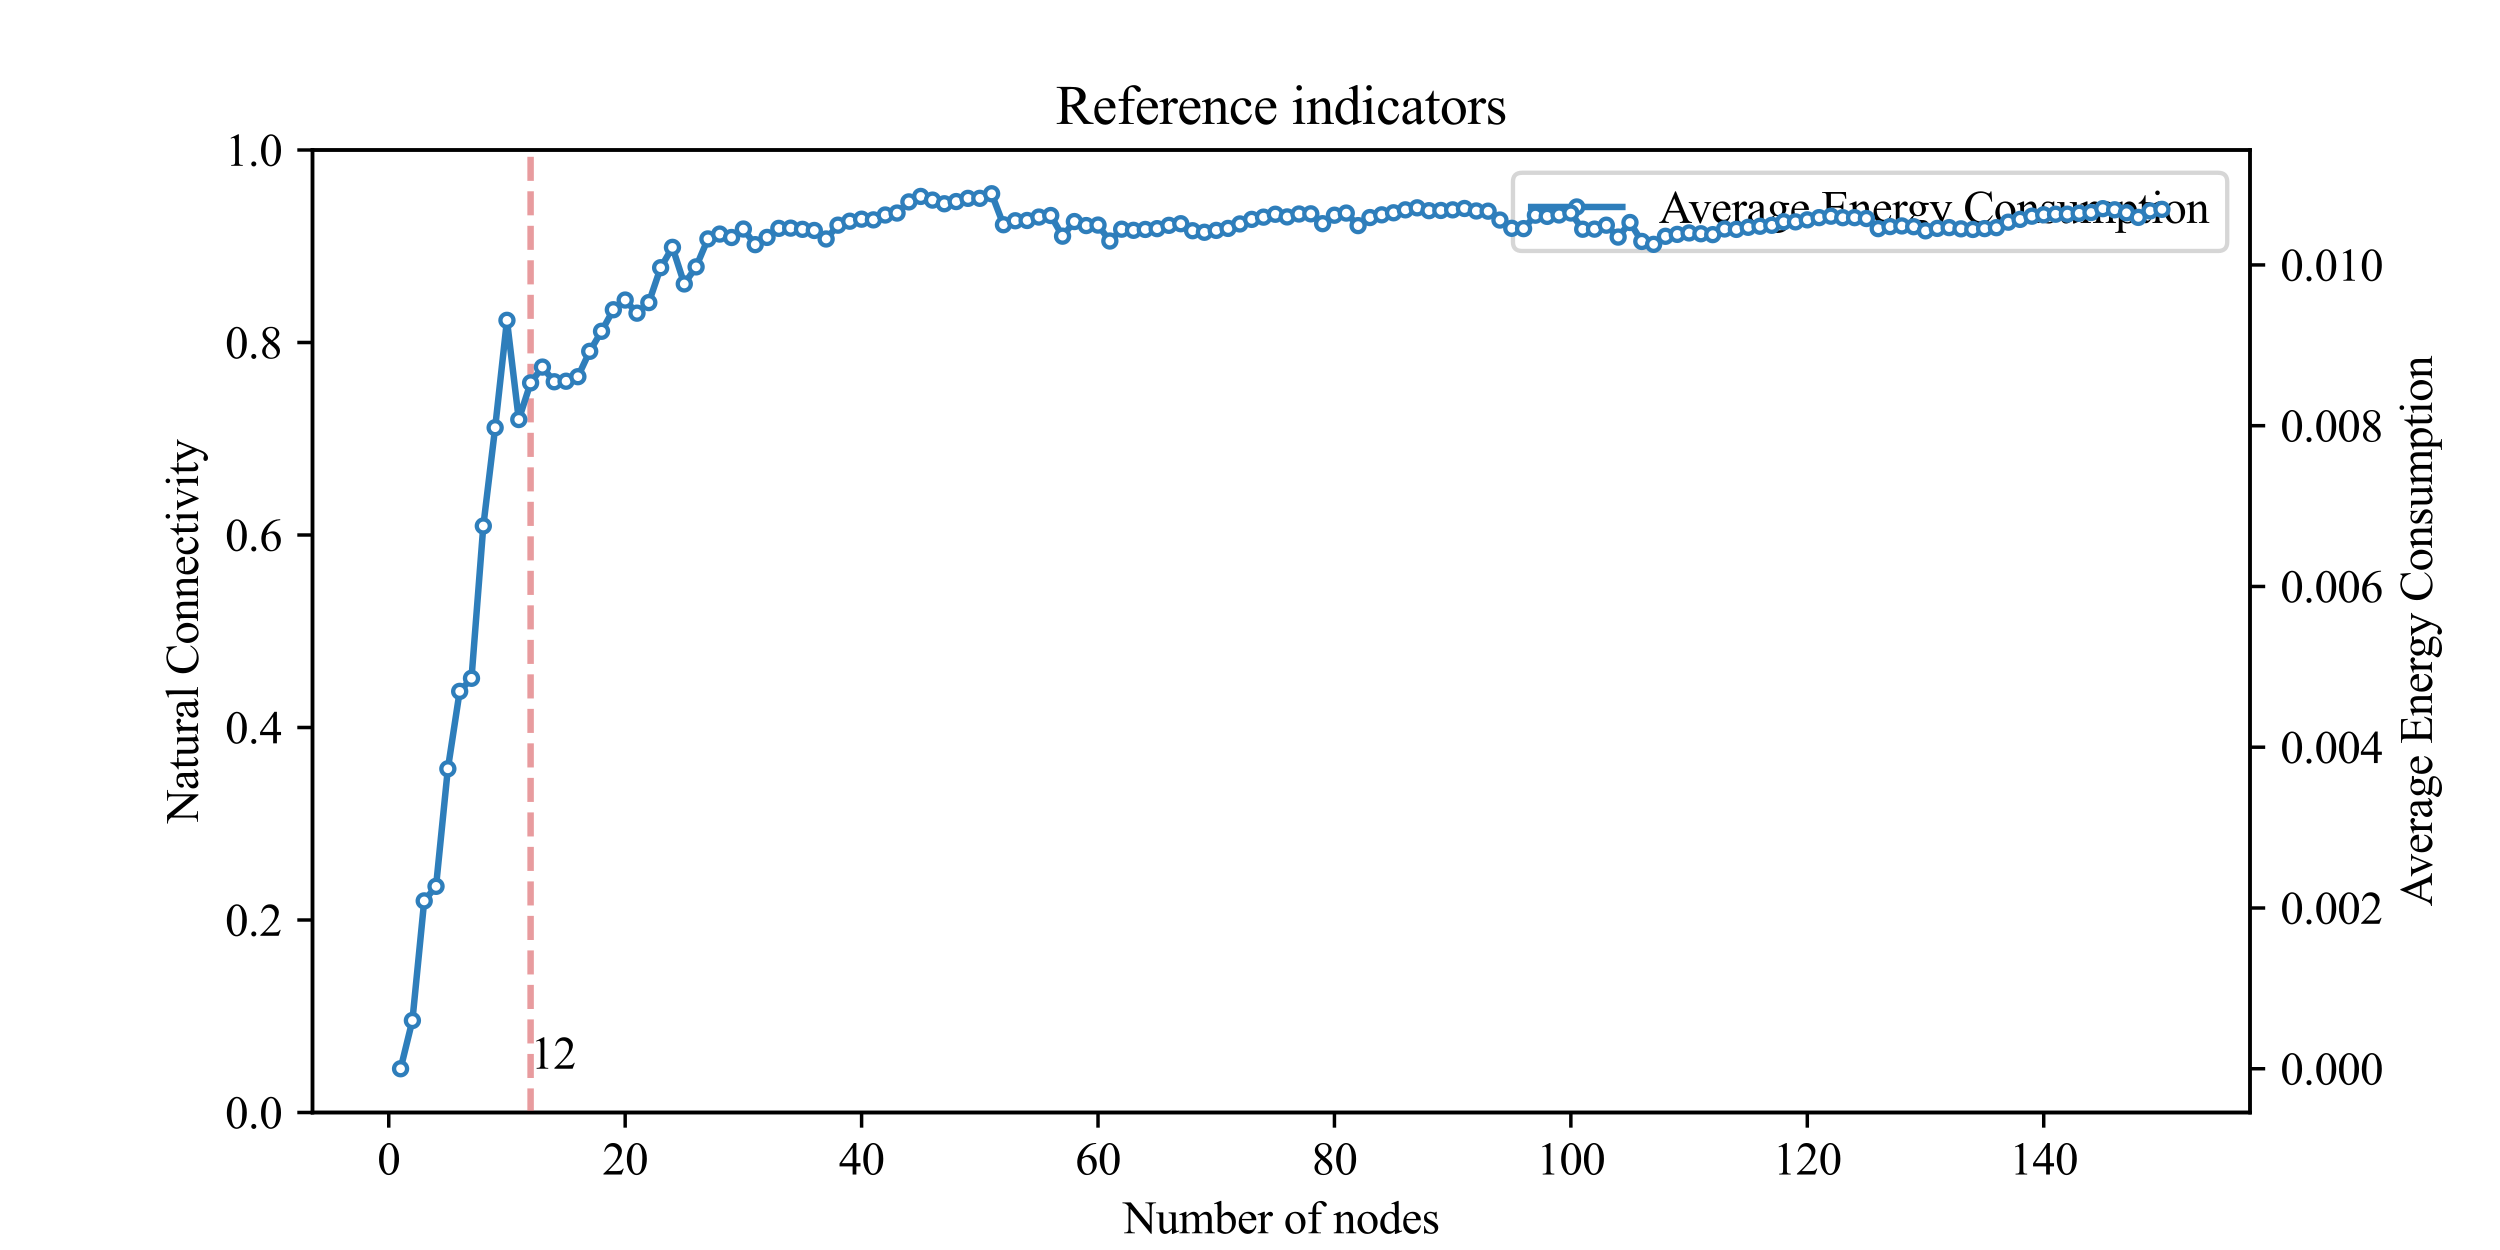 <?xml version="1.0" encoding="utf-8" standalone="no"?>
<!DOCTYPE svg PUBLIC "-//W3C//DTD SVG 1.1//EN"
  "http://www.w3.org/Graphics/SVG/1.1/DTD/svg11.dtd">
<svg xmlns:xlink="http://www.w3.org/1999/xlink" width="576pt" height="288pt" viewBox="0 0 576 288" xmlns="http://www.w3.org/2000/svg" version="1.1">
 <defs>
  <style type="text/css">*{stroke-linejoin: round; stroke-linecap: butt}</style>
 </defs>
 <g id="figure_1">
  <g id="patch_1">
   <path d="M 0 288 
L 576 288 
L 576 0 
L 0 0 
z
" style="fill: #ffffff"/>
  </g>
  <g id="axes_1">
   <g id="patch_2">
    <path d="M 72 256.32 
L 518.4 256.32 
L 518.4 34.56 
L 72 34.56 
z
" style="fill: #ffffff"/>
   </g>
   <g id="matplotlib.axis_1">
    <g id="xtick_1">
     <g id="line2d_1">
      <defs>
       <path id="mbdedb80df4" d="M 0 0 
L 0 3.5 
" style="stroke: #000000; stroke-width: 0.8"/>
      </defs>
      <g>
       <use xlink:href="#mbdedb80df4" x="89.567" y="256.32" style="stroke: #000000; stroke-width: 0.8"/>
      </g>
     </g>
     <g id="text_1">
      <!-- 0 -->
      <g transform="translate(86.942 270.611) scale(0.105 -0.105)">
       <defs>
        <path id="TimesNewRomanPSMT-30" d="M 231 2094 
Q 231 2819 450 3342 
Q 669 3866 1031 4122 
Q 1313 4325 1613 4325 
Q 2100 4325 2488 3828 
Q 2972 3213 2972 2159 
Q 2972 1422 2759 906 
Q 2547 391 2217 158 
Q 1888 -75 1581 -75 
Q 975 -75 572 641 
Q 231 1244 231 2094 
z
M 844 2016 
Q 844 1141 1059 588 
Q 1238 122 1591 122 
Q 1759 122 1940 273 
Q 2122 425 2216 781 
Q 2359 1319 2359 2297 
Q 2359 3022 2209 3506 
Q 2097 3866 1919 4016 
Q 1791 4119 1609 4119 
Q 1397 4119 1231 3928 
Q 1006 3669 925 3112 
Q 844 2556 844 2016 
z
" transform="scale(0.016)"/>
       </defs>
       <use xlink:href="#TimesNewRomanPSMT-30"/>
      </g>
     </g>
    </g>
    <g id="xtick_2">
     <g id="line2d_2">
      <g>
       <use xlink:href="#mbdedb80df4" x="144.04" y="256.32" style="stroke: #000000; stroke-width: 0.8"/>
      </g>
     </g>
     <g id="text_2">
      <!-- 20 -->
      <g transform="translate(138.79 270.611) scale(0.105 -0.105)">
       <defs>
        <path id="TimesNewRomanPSMT-32" d="M 2934 816 
L 2638 0 
L 138 0 
L 138 116 
Q 1241 1122 1691 1759 
Q 2141 2397 2141 2925 
Q 2141 3328 1894 3587 
Q 1647 3847 1303 3847 
Q 991 3847 742 3664 
Q 494 3481 375 3128 
L 259 3128 
Q 338 3706 661 4015 
Q 984 4325 1469 4325 
Q 1984 4325 2329 3994 
Q 2675 3663 2675 3213 
Q 2675 2891 2525 2569 
Q 2294 2063 1775 1497 
Q 997 647 803 472 
L 1909 472 
Q 2247 472 2383 497 
Q 2519 522 2628 598 
Q 2738 675 2819 816 
L 2934 816 
z
" transform="scale(0.016)"/>
       </defs>
       <use xlink:href="#TimesNewRomanPSMT-32"/>
       <use xlink:href="#TimesNewRomanPSMT-30" x="50"/>
      </g>
     </g>
    </g>
    <g id="xtick_3">
     <g id="line2d_3">
      <g>
       <use xlink:href="#mbdedb80df4" x="198.512" y="256.32" style="stroke: #000000; stroke-width: 0.8"/>
      </g>
     </g>
     <g id="text_3">
      <!-- 40 -->
      <g transform="translate(193.262 270.611) scale(0.105 -0.105)">
       <defs>
        <path id="TimesNewRomanPSMT-34" d="M 2978 1563 
L 2978 1119 
L 2409 1119 
L 2409 0 
L 1894 0 
L 1894 1119 
L 100 1119 
L 100 1519 
L 2066 4325 
L 2409 4325 
L 2409 1563 
L 2978 1563 
z
M 1894 1563 
L 1894 3666 
L 406 1563 
L 1894 1563 
z
" transform="scale(0.016)"/>
       </defs>
       <use xlink:href="#TimesNewRomanPSMT-34"/>
       <use xlink:href="#TimesNewRomanPSMT-30" x="50"/>
      </g>
     </g>
    </g>
    <g id="xtick_4">
     <g id="line2d_4">
      <g>
       <use xlink:href="#mbdedb80df4" x="252.984" y="256.32" style="stroke: #000000; stroke-width: 0.8"/>
      </g>
     </g>
     <g id="text_4">
      <!-- 60 -->
      <g transform="translate(247.734 270.611) scale(0.105 -0.105)">
       <defs>
        <path id="TimesNewRomanPSMT-36" d="M 2869 4325 
L 2869 4209 
Q 2456 4169 2195 4045 
Q 1934 3922 1679 3669 
Q 1425 3416 1258 3105 
Q 1091 2794 978 2366 
Q 1428 2675 1881 2675 
Q 2316 2675 2634 2325 
Q 2953 1975 2953 1425 
Q 2953 894 2631 456 
Q 2244 -75 1606 -75 
Q 1172 -75 869 213 
Q 275 772 275 1663 
Q 275 2231 503 2743 
Q 731 3256 1154 3653 
Q 1578 4050 1965 4187 
Q 2353 4325 2688 4325 
L 2869 4325 
z
M 925 2138 
Q 869 1716 869 1456 
Q 869 1156 980 804 
Q 1091 453 1309 247 
Q 1469 100 1697 100 
Q 1969 100 2183 356 
Q 2397 613 2397 1088 
Q 2397 1622 2184 2012 
Q 1972 2403 1581 2403 
Q 1463 2403 1327 2353 
Q 1191 2303 925 2138 
z
" transform="scale(0.016)"/>
       </defs>
       <use xlink:href="#TimesNewRomanPSMT-36"/>
       <use xlink:href="#TimesNewRomanPSMT-30" x="50"/>
      </g>
     </g>
    </g>
    <g id="xtick_5">
     <g id="line2d_5">
      <g>
       <use xlink:href="#mbdedb80df4" x="307.456" y="256.32" style="stroke: #000000; stroke-width: 0.8"/>
      </g>
     </g>
     <g id="text_5">
      <!-- 80 -->
      <g transform="translate(302.206 270.611) scale(0.105 -0.105)">
       <defs>
        <path id="TimesNewRomanPSMT-38" d="M 1228 2134 
Q 725 2547 579 2797 
Q 434 3047 434 3316 
Q 434 3728 753 4026 
Q 1072 4325 1600 4325 
Q 2113 4325 2425 4047 
Q 2738 3769 2738 3413 
Q 2738 3175 2569 2928 
Q 2400 2681 1866 2347 
Q 2416 1922 2594 1678 
Q 2831 1359 2831 1006 
Q 2831 559 2490 242 
Q 2150 -75 1597 -75 
Q 994 -75 656 303 
Q 388 606 388 966 
Q 388 1247 577 1523 
Q 766 1800 1228 2134 
z
M 1719 2469 
Q 2094 2806 2194 3001 
Q 2294 3197 2294 3444 
Q 2294 3772 2109 3958 
Q 1925 4144 1606 4144 
Q 1288 4144 1088 3959 
Q 888 3775 888 3528 
Q 888 3366 970 3203 
Q 1053 3041 1206 2894 
L 1719 2469 
z
M 1375 2016 
Q 1116 1797 991 1539 
Q 866 1281 866 981 
Q 866 578 1086 336 
Q 1306 94 1647 94 
Q 1984 94 2187 284 
Q 2391 475 2391 747 
Q 2391 972 2272 1150 
Q 2050 1481 1375 2016 
z
" transform="scale(0.016)"/>
       </defs>
       <use xlink:href="#TimesNewRomanPSMT-38"/>
       <use xlink:href="#TimesNewRomanPSMT-30" x="50"/>
      </g>
     </g>
    </g>
    <g id="xtick_6">
     <g id="line2d_6">
      <g>
       <use xlink:href="#mbdedb80df4" x="361.928" y="256.32" style="stroke: #000000; stroke-width: 0.8"/>
      </g>
     </g>
     <g id="text_6">
      <!-- 100 -->
      <g transform="translate(354.053 270.611) scale(0.105 -0.105)">
       <defs>
        <path id="TimesNewRomanPSMT-31" d="M 750 3822 
L 1781 4325 
L 1884 4325 
L 1884 747 
Q 1884 391 1914 303 
Q 1944 216 2037 169 
Q 2131 122 2419 116 
L 2419 0 
L 825 0 
L 825 116 
Q 1125 122 1212 167 
Q 1300 213 1334 289 
Q 1369 366 1369 747 
L 1369 3034 
Q 1369 3497 1338 3628 
Q 1316 3728 1258 3775 
Q 1200 3822 1119 3822 
Q 1003 3822 797 3725 
L 750 3822 
z
" transform="scale(0.016)"/>
       </defs>
       <use xlink:href="#TimesNewRomanPSMT-31"/>
       <use xlink:href="#TimesNewRomanPSMT-30" x="50"/>
       <use xlink:href="#TimesNewRomanPSMT-30" x="100"/>
      </g>
     </g>
    </g>
    <g id="xtick_7">
     <g id="line2d_7">
      <g>
       <use xlink:href="#mbdedb80df4" x="416.401" y="256.32" style="stroke: #000000; stroke-width: 0.8"/>
      </g>
     </g>
     <g id="text_7">
      <!-- 120 -->
      <g transform="translate(408.526 270.611) scale(0.105 -0.105)">
       <use xlink:href="#TimesNewRomanPSMT-31"/>
       <use xlink:href="#TimesNewRomanPSMT-32" x="50"/>
       <use xlink:href="#TimesNewRomanPSMT-30" x="100"/>
      </g>
     </g>
    </g>
    <g id="xtick_8">
     <g id="line2d_8">
      <g>
       <use xlink:href="#mbdedb80df4" x="470.873" y="256.32" style="stroke: #000000; stroke-width: 0.8"/>
      </g>
     </g>
     <g id="text_8">
      <!-- 140 -->
      <g transform="translate(462.998 270.611) scale(0.105 -0.105)">
       <use xlink:href="#TimesNewRomanPSMT-31"/>
       <use xlink:href="#TimesNewRomanPSMT-34" x="50"/>
       <use xlink:href="#TimesNewRomanPSMT-30" x="100"/>
      </g>
     </g>
    </g>
    <g id="text_9">
     <!-- Number of nodes -->
     <g transform="translate(258.749 284.148) scale(0.105 -0.105)">
      <defs>
       <path id="TimesNewRomanPSMT-4e" d="M -84 4238 
L 1066 4238 
L 3656 1059 
L 3656 3503 
Q 3656 3894 3569 3991 
Q 3453 4122 3203 4122 
L 3056 4122 
L 3056 4238 
L 4531 4238 
L 4531 4122 
L 4381 4122 
Q 4113 4122 4000 3959 
Q 3931 3859 3931 3503 
L 3931 -69 
L 3819 -69 
L 1025 3344 
L 1025 734 
Q 1025 344 1109 247 
Q 1228 116 1475 116 
L 1625 116 
L 1625 0 
L 150 0 
L 150 116 
L 297 116 
Q 569 116 681 278 
Q 750 378 750 734 
L 750 3681 
Q 566 3897 470 3965 
Q 375 4034 191 4094 
Q 100 4122 -84 4122 
L -84 4238 
z
" transform="scale(0.016)"/>
       <path id="TimesNewRomanPSMT-75" d="M 2709 2863 
L 2709 1128 
Q 2709 631 2732 520 
Q 2756 409 2807 365 
Q 2859 322 2928 322 
Q 3025 322 3147 375 
L 3191 266 
L 2334 -88 
L 2194 -88 
L 2194 519 
Q 1825 119 1631 15 
Q 1438 -88 1222 -88 
Q 981 -88 804 51 
Q 628 191 559 409 
Q 491 628 491 1028 
L 491 2306 
Q 491 2509 447 2587 
Q 403 2666 317 2708 
Q 231 2750 6 2747 
L 6 2863 
L 1009 2863 
L 1009 947 
Q 1009 547 1148 422 
Q 1288 297 1484 297 
Q 1619 297 1789 381 
Q 1959 466 2194 703 
L 2194 2325 
Q 2194 2569 2105 2655 
Q 2016 2741 1734 2747 
L 1734 2863 
L 2709 2863 
z
" transform="scale(0.016)"/>
       <path id="TimesNewRomanPSMT-6d" d="M 1050 2338 
Q 1363 2650 1419 2697 
Q 1559 2816 1721 2881 
Q 1884 2947 2044 2947 
Q 2313 2947 2506 2790 
Q 2700 2634 2766 2338 
Q 3088 2713 3309 2830 
Q 3531 2947 3766 2947 
Q 3994 2947 4170 2830 
Q 4347 2713 4450 2447 
Q 4519 2266 4519 1878 
L 4519 647 
Q 4519 378 4559 278 
Q 4591 209 4675 161 
Q 4759 113 4950 113 
L 4950 0 
L 3538 0 
L 3538 113 
L 3597 113 
Q 3781 113 3884 184 
Q 3956 234 3988 344 
Q 4000 397 4000 647 
L 4000 1878 
Q 4000 2228 3916 2372 
Q 3794 2572 3525 2572 
Q 3359 2572 3192 2489 
Q 3025 2406 2788 2181 
L 2781 2147 
L 2788 2013 
L 2788 647 
Q 2788 353 2820 281 
Q 2853 209 2943 161 
Q 3034 113 3253 113 
L 3253 0 
L 1806 0 
L 1806 113 
Q 2044 113 2133 169 
Q 2222 225 2256 338 
Q 2272 391 2272 647 
L 2272 1878 
Q 2272 2228 2169 2381 
Q 2031 2581 1784 2581 
Q 1616 2581 1450 2491 
Q 1191 2353 1050 2181 
L 1050 647 
Q 1050 366 1089 281 
Q 1128 197 1204 155 
Q 1281 113 1516 113 
L 1516 0 
L 100 0 
L 100 113 
Q 297 113 375 155 
Q 453 197 493 289 
Q 534 381 534 647 
L 534 1741 
Q 534 2213 506 2350 
Q 484 2453 437 2492 
Q 391 2531 309 2531 
Q 222 2531 100 2484 
L 53 2597 
L 916 2947 
L 1050 2947 
L 1050 2338 
z
" transform="scale(0.016)"/>
       <path id="TimesNewRomanPSMT-62" d="M 984 2369 
Q 1400 2947 1881 2947 
Q 2322 2947 2650 2570 
Q 2978 2194 2978 1541 
Q 2978 778 2472 313 
Q 2038 -88 1503 -88 
Q 1253 -88 995 3 
Q 738 94 469 275 
L 469 3241 
Q 469 3728 445 3840 
Q 422 3953 372 3993 
Q 322 4034 247 4034 
Q 159 4034 28 3984 
L -16 4094 
L 844 4444 
L 984 4444 
L 984 2369 
z
M 984 2169 
L 984 456 
Q 1144 300 1314 220 
Q 1484 141 1663 141 
Q 1947 141 2192 453 
Q 2438 766 2438 1363 
Q 2438 1913 2192 2208 
Q 1947 2503 1634 2503 
Q 1469 2503 1303 2419 
Q 1178 2356 984 2169 
z
" transform="scale(0.016)"/>
       <path id="TimesNewRomanPSMT-65" d="M 681 1784 
Q 678 1147 991 784 
Q 1303 422 1725 422 
Q 2006 422 2214 576 
Q 2422 731 2563 1106 
L 2659 1044 
Q 2594 616 2278 264 
Q 1963 -88 1488 -88 
Q 972 -88 605 314 
Q 238 716 238 1394 
Q 238 2128 614 2539 
Q 991 2950 1559 2950 
Q 2041 2950 2350 2633 
Q 2659 2316 2659 1784 
L 681 1784 
z
M 681 1966 
L 2006 1966 
Q 1991 2241 1941 2353 
Q 1863 2528 1708 2628 
Q 1553 2728 1384 2728 
Q 1125 2728 920 2526 
Q 716 2325 681 1966 
z
" transform="scale(0.016)"/>
       <path id="TimesNewRomanPSMT-72" d="M 1038 2947 
L 1038 2303 
Q 1397 2947 1775 2947 
Q 1947 2947 2059 2842 
Q 2172 2738 2172 2600 
Q 2172 2478 2090 2393 
Q 2009 2309 1897 2309 
Q 1788 2309 1652 2417 
Q 1516 2525 1450 2525 
Q 1394 2525 1328 2463 
Q 1188 2334 1038 2041 
L 1038 669 
Q 1038 431 1097 309 
Q 1138 225 1241 169 
Q 1344 113 1538 113 
L 1538 0 
L 72 0 
L 72 113 
Q 291 113 397 181 
Q 475 231 506 341 
Q 522 394 522 644 
L 522 1753 
Q 522 2253 501 2348 
Q 481 2444 426 2487 
Q 372 2531 291 2531 
Q 194 2531 72 2484 
L 41 2597 
L 906 2947 
L 1038 2947 
z
" transform="scale(0.016)"/>
       <path id="TimesNewRomanPSMT-20" transform="scale(0.016)"/>
       <path id="TimesNewRomanPSMT-6f" d="M 1600 2947 
Q 2250 2947 2644 2453 
Q 2978 2031 2978 1484 
Q 2978 1100 2793 706 
Q 2609 313 2286 112 
Q 1963 -88 1566 -88 
Q 919 -88 538 428 
Q 216 863 216 1403 
Q 216 1797 411 2186 
Q 606 2575 925 2761 
Q 1244 2947 1600 2947 
z
M 1503 2744 
Q 1338 2744 1170 2645 
Q 1003 2547 900 2300 
Q 797 2053 797 1666 
Q 797 1041 1045 587 
Q 1294 134 1700 134 
Q 2003 134 2200 384 
Q 2397 634 2397 1244 
Q 2397 2006 2069 2444 
Q 1847 2744 1503 2744 
z
" transform="scale(0.016)"/>
       <path id="TimesNewRomanPSMT-66" d="M 1319 2638 
L 1319 756 
Q 1319 356 1406 250 
Q 1522 113 1716 113 
L 1975 113 
L 1975 0 
L 266 0 
L 266 113 
L 394 113 
Q 519 113 622 175 
Q 725 238 764 344 
Q 803 450 803 756 
L 803 2638 
L 247 2638 
L 247 2863 
L 803 2863 
L 803 3050 
Q 803 3478 940 3775 
Q 1078 4072 1361 4255 
Q 1644 4438 1997 4438 
Q 2325 4438 2600 4225 
Q 2781 4084 2781 3909 
Q 2781 3816 2700 3733 
Q 2619 3650 2525 3650 
Q 2453 3650 2373 3701 
Q 2294 3753 2178 3923 
Q 2063 4094 1966 4153 
Q 1869 4213 1750 4213 
Q 1606 4213 1506 4136 
Q 1406 4059 1362 3898 
Q 1319 3738 1319 3069 
L 1319 2863 
L 2056 2863 
L 2056 2638 
L 1319 2638 
z
" transform="scale(0.016)"/>
       <path id="TimesNewRomanPSMT-6e" d="M 1034 2341 
Q 1538 2947 1994 2947 
Q 2228 2947 2397 2830 
Q 2566 2713 2666 2444 
Q 2734 2256 2734 1869 
L 2734 647 
Q 2734 375 2778 278 
Q 2813 200 2889 156 
Q 2966 113 3172 113 
L 3172 0 
L 1756 0 
L 1756 113 
L 1816 113 
Q 2016 113 2095 173 
Q 2175 234 2206 353 
Q 2219 400 2219 647 
L 2219 1819 
Q 2219 2209 2117 2386 
Q 2016 2563 1775 2563 
Q 1403 2563 1034 2156 
L 1034 647 
Q 1034 356 1069 288 
Q 1113 197 1189 155 
Q 1266 113 1500 113 
L 1500 0 
L 84 0 
L 84 113 
L 147 113 
Q 366 113 442 223 
Q 519 334 519 647 
L 519 1709 
Q 519 2225 495 2337 
Q 472 2450 423 2490 
Q 375 2531 294 2531 
Q 206 2531 84 2484 
L 38 2597 
L 900 2947 
L 1034 2947 
L 1034 2341 
z
" transform="scale(0.016)"/>
       <path id="TimesNewRomanPSMT-64" d="M 2222 322 
Q 2013 103 1813 7 
Q 1613 -88 1381 -88 
Q 913 -88 563 304 
Q 213 697 213 1313 
Q 213 1928 600 2439 
Q 988 2950 1597 2950 
Q 1975 2950 2222 2709 
L 2222 3238 
Q 2222 3728 2198 3840 
Q 2175 3953 2125 3993 
Q 2075 4034 2000 4034 
Q 1919 4034 1784 3984 
L 1744 4094 
L 2597 4444 
L 2738 4444 
L 2738 1134 
Q 2738 631 2761 520 
Q 2784 409 2836 365 
Q 2888 322 2956 322 
Q 3041 322 3181 375 
L 3216 266 
L 2366 -88 
L 2222 -88 
L 2222 322 
z
M 2222 541 
L 2222 2016 
Q 2203 2228 2109 2403 
Q 2016 2578 1861 2667 
Q 1706 2756 1559 2756 
Q 1284 2756 1069 2509 
Q 784 2184 784 1559 
Q 784 928 1059 592 
Q 1334 256 1672 256 
Q 1956 256 2222 541 
z
" transform="scale(0.016)"/>
       <path id="TimesNewRomanPSMT-73" d="M 2050 2947 
L 2050 1972 
L 1947 1972 
Q 1828 2431 1642 2597 
Q 1456 2763 1169 2763 
Q 950 2763 815 2647 
Q 681 2531 681 2391 
Q 681 2216 781 2091 
Q 878 1963 1175 1819 
L 1631 1597 
Q 2266 1288 2266 781 
Q 2266 391 1970 151 
Q 1675 -88 1309 -88 
Q 1047 -88 709 6 
Q 606 38 541 38 
Q 469 38 428 -44 
L 325 -44 
L 325 978 
L 428 978 
Q 516 541 762 319 
Q 1009 97 1316 97 
Q 1531 97 1667 223 
Q 1803 350 1803 528 
Q 1803 744 1651 891 
Q 1500 1038 1047 1263 
Q 594 1488 453 1669 
Q 313 1847 313 2119 
Q 313 2472 555 2709 
Q 797 2947 1181 2947 
Q 1350 2947 1591 2875 
Q 1750 2828 1803 2828 
Q 1853 2828 1881 2850 
Q 1909 2872 1947 2947 
L 2050 2947 
z
" transform="scale(0.016)"/>
      </defs>
      <use xlink:href="#TimesNewRomanPSMT-4e"/>
      <use xlink:href="#TimesNewRomanPSMT-75" x="72.217"/>
      <use xlink:href="#TimesNewRomanPSMT-6d" x="122.217"/>
      <use xlink:href="#TimesNewRomanPSMT-62" x="200"/>
      <use xlink:href="#TimesNewRomanPSMT-65" x="250"/>
      <use xlink:href="#TimesNewRomanPSMT-72" x="294.385"/>
      <use xlink:href="#TimesNewRomanPSMT-20" x="327.686"/>
      <use xlink:href="#TimesNewRomanPSMT-6f" x="352.686"/>
      <use xlink:href="#TimesNewRomanPSMT-66" x="402.686"/>
      <use xlink:href="#TimesNewRomanPSMT-20" x="435.986"/>
      <use xlink:href="#TimesNewRomanPSMT-6e" x="460.986"/>
      <use xlink:href="#TimesNewRomanPSMT-6f" x="510.986"/>
      <use xlink:href="#TimesNewRomanPSMT-64" x="560.986"/>
      <use xlink:href="#TimesNewRomanPSMT-65" x="610.986"/>
      <use xlink:href="#TimesNewRomanPSMT-73" x="655.371"/>
     </g>
    </g>
   </g>
   <g id="matplotlib.axis_2">
    <g id="ytick_1">
     <g id="line2d_9">
      <defs>
       <path id="m659ee17b7a" d="M 0 0 
L -3.5 0 
" style="stroke: #000000; stroke-width: 0.8"/>
      </defs>
      <g>
       <use xlink:href="#m659ee17b7a" x="72" y="256.32" style="stroke: #000000; stroke-width: 0.8"/>
      </g>
     </g>
     <g id="text_10">
      <!-- 0.0 -->
      <g transform="translate(51.875 259.965) scale(0.105 -0.105)">
       <defs>
        <path id="TimesNewRomanPSMT-2e" d="M 800 606 
Q 947 606 1047 504 
Q 1147 403 1147 259 
Q 1147 116 1045 14 
Q 944 -88 800 -88 
Q 656 -88 554 14 
Q 453 116 453 259 
Q 453 406 554 506 
Q 656 606 800 606 
z
" transform="scale(0.016)"/>
       </defs>
       <use xlink:href="#TimesNewRomanPSMT-30"/>
       <use xlink:href="#TimesNewRomanPSMT-2e" x="50"/>
       <use xlink:href="#TimesNewRomanPSMT-30" x="75"/>
      </g>
     </g>
    </g>
    <g id="ytick_2">
     <g id="line2d_10">
      <g>
       <use xlink:href="#m659ee17b7a" x="72" y="211.968" style="stroke: #000000; stroke-width: 0.8"/>
      </g>
     </g>
     <g id="text_11">
      <!-- 0.2 -->
      <g transform="translate(51.875 215.613) scale(0.105 -0.105)">
       <use xlink:href="#TimesNewRomanPSMT-30"/>
       <use xlink:href="#TimesNewRomanPSMT-2e" x="50"/>
       <use xlink:href="#TimesNewRomanPSMT-32" x="75"/>
      </g>
     </g>
    </g>
    <g id="ytick_3">
     <g id="line2d_11">
      <g>
       <use xlink:href="#m659ee17b7a" x="72" y="167.616" style="stroke: #000000; stroke-width: 0.8"/>
      </g>
     </g>
     <g id="text_12">
      <!-- 0.4 -->
      <g transform="translate(51.875 171.261) scale(0.105 -0.105)">
       <use xlink:href="#TimesNewRomanPSMT-30"/>
       <use xlink:href="#TimesNewRomanPSMT-2e" x="50"/>
       <use xlink:href="#TimesNewRomanPSMT-34" x="75"/>
      </g>
     </g>
    </g>
    <g id="ytick_4">
     <g id="line2d_12">
      <g>
       <use xlink:href="#m659ee17b7a" x="72" y="123.264" style="stroke: #000000; stroke-width: 0.8"/>
      </g>
     </g>
     <g id="text_13">
      <!-- 0.6 -->
      <g transform="translate(51.875 126.909) scale(0.105 -0.105)">
       <use xlink:href="#TimesNewRomanPSMT-30"/>
       <use xlink:href="#TimesNewRomanPSMT-2e" x="50"/>
       <use xlink:href="#TimesNewRomanPSMT-36" x="75"/>
      </g>
     </g>
    </g>
    <g id="ytick_5">
     <g id="line2d_13">
      <g>
       <use xlink:href="#m659ee17b7a" x="72" y="78.912" style="stroke: #000000; stroke-width: 0.8"/>
      </g>
     </g>
     <g id="text_14">
      <!-- 0.8 -->
      <g transform="translate(51.875 82.557) scale(0.105 -0.105)">
       <use xlink:href="#TimesNewRomanPSMT-30"/>
       <use xlink:href="#TimesNewRomanPSMT-2e" x="50"/>
       <use xlink:href="#TimesNewRomanPSMT-38" x="75"/>
      </g>
     </g>
    </g>
    <g id="ytick_6">
     <g id="line2d_14">
      <g>
       <use xlink:href="#m659ee17b7a" x="72" y="34.56" style="stroke: #000000; stroke-width: 0.8"/>
      </g>
     </g>
     <g id="text_15">
      <!-- 1.0 -->
      <g transform="translate(51.875 38.205) scale(0.105 -0.105)">
       <use xlink:href="#TimesNewRomanPSMT-31"/>
       <use xlink:href="#TimesNewRomanPSMT-2e" x="50"/>
       <use xlink:href="#TimesNewRomanPSMT-30" x="75"/>
      </g>
     </g>
    </g>
    <g id="text_16">
     <!-- Natural Connectivity -->
     <g transform="translate(45.609 189.617) rotate(-90) scale(0.105 -0.105)">
      <defs>
       <path id="TimesNewRomanPSMT-61" d="M 1822 413 
Q 1381 72 1269 19 
Q 1100 -59 909 -59 
Q 613 -59 420 144 
Q 228 347 228 678 
Q 228 888 322 1041 
Q 450 1253 767 1440 
Q 1084 1628 1822 1897 
L 1822 2009 
Q 1822 2438 1686 2597 
Q 1550 2756 1291 2756 
Q 1094 2756 978 2650 
Q 859 2544 859 2406 
L 866 2225 
Q 866 2081 792 2003 
Q 719 1925 600 1925 
Q 484 1925 411 2006 
Q 338 2088 338 2228 
Q 338 2497 613 2722 
Q 888 2947 1384 2947 
Q 1766 2947 2009 2819 
Q 2194 2722 2281 2516 
Q 2338 2381 2338 1966 
L 2338 994 
Q 2338 584 2353 492 
Q 2369 400 2405 369 
Q 2441 338 2488 338 
Q 2538 338 2575 359 
Q 2641 400 2828 588 
L 2828 413 
Q 2478 -56 2159 -56 
Q 2006 -56 1915 50 
Q 1825 156 1822 413 
z
M 1822 616 
L 1822 1706 
Q 1350 1519 1213 1441 
Q 966 1303 859 1153 
Q 753 1003 753 825 
Q 753 600 887 451 
Q 1022 303 1197 303 
Q 1434 303 1822 616 
z
" transform="scale(0.016)"/>
       <path id="TimesNewRomanPSMT-74" d="M 1031 3803 
L 1031 2863 
L 1700 2863 
L 1700 2644 
L 1031 2644 
L 1031 788 
Q 1031 509 1111 412 
Q 1191 316 1316 316 
Q 1419 316 1516 380 
Q 1613 444 1666 569 
L 1788 569 
Q 1678 263 1478 108 
Q 1278 -47 1066 -47 
Q 922 -47 784 33 
Q 647 113 581 261 
Q 516 409 516 719 
L 516 2644 
L 63 2644 
L 63 2747 
Q 234 2816 414 2980 
Q 594 3144 734 3369 
Q 806 3488 934 3803 
L 1031 3803 
z
" transform="scale(0.016)"/>
       <path id="TimesNewRomanPSMT-6c" d="M 1184 4444 
L 1184 647 
Q 1184 378 1223 290 
Q 1263 203 1344 158 
Q 1425 113 1647 113 
L 1647 0 
L 244 0 
L 244 113 
Q 441 113 512 153 
Q 584 194 625 287 
Q 666 381 666 647 
L 666 3247 
Q 666 3731 644 3842 
Q 622 3953 573 3993 
Q 525 4034 450 4034 
Q 369 4034 244 3984 
L 191 4094 
L 1044 4444 
L 1184 4444 
z
" transform="scale(0.016)"/>
       <path id="TimesNewRomanPSMT-43" d="M 3853 4334 
L 3950 2894 
L 3853 2894 
Q 3659 3541 3300 3825 
Q 2941 4109 2438 4109 
Q 2016 4109 1675 3895 
Q 1334 3681 1139 3212 
Q 944 2744 944 2047 
Q 944 1472 1128 1050 
Q 1313 628 1683 403 
Q 2053 178 2528 178 
Q 2941 178 3256 354 
Q 3572 531 3950 1056 
L 4047 994 
Q 3728 428 3303 165 
Q 2878 -97 2294 -97 
Q 1241 -97 663 684 
Q 231 1266 231 2053 
Q 231 2688 515 3219 
Q 800 3750 1298 4042 
Q 1797 4334 2388 4334 
Q 2847 4334 3294 4109 
Q 3425 4041 3481 4041 
Q 3566 4041 3628 4100 
Q 3709 4184 3744 4334 
L 3853 4334 
z
" transform="scale(0.016)"/>
       <path id="TimesNewRomanPSMT-63" d="M 2631 1088 
Q 2516 522 2178 217 
Q 1841 -88 1431 -88 
Q 944 -88 581 321 
Q 219 731 219 1428 
Q 219 2103 620 2525 
Q 1022 2947 1584 2947 
Q 2006 2947 2278 2723 
Q 2550 2500 2550 2259 
Q 2550 2141 2473 2067 
Q 2397 1994 2259 1994 
Q 2075 1994 1981 2113 
Q 1928 2178 1911 2362 
Q 1894 2547 1784 2644 
Q 1675 2738 1481 2738 
Q 1169 2738 978 2506 
Q 725 2200 725 1697 
Q 725 1184 976 792 
Q 1228 400 1656 400 
Q 1963 400 2206 609 
Q 2378 753 2541 1131 
L 2631 1088 
z
" transform="scale(0.016)"/>
       <path id="TimesNewRomanPSMT-69" d="M 928 4444 
Q 1059 4444 1151 4351 
Q 1244 4259 1244 4128 
Q 1244 3997 1151 3903 
Q 1059 3809 928 3809 
Q 797 3809 703 3903 
Q 609 3997 609 4128 
Q 609 4259 701 4351 
Q 794 4444 928 4444 
z
M 1188 2947 
L 1188 647 
Q 1188 378 1227 289 
Q 1266 200 1342 156 
Q 1419 113 1622 113 
L 1622 0 
L 231 0 
L 231 113 
Q 441 113 512 153 
Q 584 194 626 287 
Q 669 381 669 647 
L 669 1750 
Q 669 2216 641 2353 
Q 619 2453 572 2492 
Q 525 2531 444 2531 
Q 356 2531 231 2484 
L 188 2597 
L 1050 2947 
L 1188 2947 
z
" transform="scale(0.016)"/>
       <path id="TimesNewRomanPSMT-76" d="M 53 2863 
L 1400 2863 
L 1400 2747 
L 1313 2747 
Q 1191 2747 1127 2687 
Q 1063 2628 1063 2528 
Q 1063 2419 1128 2269 
L 1794 688 
L 2463 2328 
Q 2534 2503 2534 2594 
Q 2534 2638 2509 2666 
Q 2475 2713 2422 2730 
Q 2369 2747 2206 2747 
L 2206 2863 
L 3141 2863 
L 3141 2747 
Q 2978 2734 2916 2681 
Q 2806 2588 2719 2369 
L 1703 -88 
L 1575 -88 
L 553 2328 
Q 484 2497 421 2570 
Q 359 2644 263 2694 
Q 209 2722 53 2747 
L 53 2863 
z
" transform="scale(0.016)"/>
       <path id="TimesNewRomanPSMT-79" d="M 38 2863 
L 1372 2863 
L 1372 2747 
L 1306 2747 
Q 1166 2747 1095 2686 
Q 1025 2625 1025 2534 
Q 1025 2413 1128 2197 
L 1825 753 
L 2466 2334 
Q 2519 2463 2519 2588 
Q 2519 2644 2497 2672 
Q 2472 2706 2419 2726 
Q 2366 2747 2231 2747 
L 2231 2863 
L 3163 2863 
L 3163 2747 
Q 3047 2734 2984 2696 
Q 2922 2659 2847 2556 
Q 2819 2513 2741 2316 
L 1575 -541 
Q 1406 -956 1132 -1168 
Q 859 -1381 606 -1381 
Q 422 -1381 303 -1275 
Q 184 -1169 184 -1031 
Q 184 -900 270 -820 
Q 356 -741 506 -741 
Q 609 -741 788 -809 
Q 913 -856 944 -856 
Q 1038 -856 1148 -759 
Q 1259 -663 1372 -384 
L 1575 113 
L 547 2272 
Q 500 2369 397 2513 
Q 319 2622 269 2659 
Q 197 2709 38 2747 
L 38 2863 
z
" transform="scale(0.016)"/>
      </defs>
      <use xlink:href="#TimesNewRomanPSMT-4e"/>
      <use xlink:href="#TimesNewRomanPSMT-61" x="72.217"/>
      <use xlink:href="#TimesNewRomanPSMT-74" x="116.602"/>
      <use xlink:href="#TimesNewRomanPSMT-75" x="144.385"/>
      <use xlink:href="#TimesNewRomanPSMT-72" x="194.385"/>
      <use xlink:href="#TimesNewRomanPSMT-61" x="227.686"/>
      <use xlink:href="#TimesNewRomanPSMT-6c" x="272.07"/>
      <use xlink:href="#TimesNewRomanPSMT-20" x="299.854"/>
      <use xlink:href="#TimesNewRomanPSMT-43" x="324.854"/>
      <use xlink:href="#TimesNewRomanPSMT-6f" x="391.553"/>
      <use xlink:href="#TimesNewRomanPSMT-6e" x="441.553"/>
      <use xlink:href="#TimesNewRomanPSMT-6e" x="491.553"/>
      <use xlink:href="#TimesNewRomanPSMT-65" x="541.553"/>
      <use xlink:href="#TimesNewRomanPSMT-63" x="585.938"/>
      <use xlink:href="#TimesNewRomanPSMT-74" x="630.322"/>
      <use xlink:href="#TimesNewRomanPSMT-69" x="658.105"/>
      <use xlink:href="#TimesNewRomanPSMT-76" x="685.889"/>
      <use xlink:href="#TimesNewRomanPSMT-69" x="735.889"/>
      <use xlink:href="#TimesNewRomanPSMT-74" x="763.672"/>
      <use xlink:href="#TimesNewRomanPSMT-79" x="791.455"/>
     </g>
    </g>
   </g>
   <g id="patch_3">
    <path d="M 72 256.32 
L 72 34.56 
" style="fill: none; stroke: #000000; stroke-width: 0.8; stroke-linejoin: miter; stroke-linecap: square"/>
   </g>
   <g id="patch_4">
    <path d="M 518.4 256.32 
L 518.4 34.56 
" style="fill: none; stroke: #000000; stroke-width: 0.8; stroke-linejoin: miter; stroke-linecap: square"/>
   </g>
   <g id="patch_5">
    <path d="M 72 256.32 
L 518.4 256.32 
" style="fill: none; stroke: #000000; stroke-width: 0.8; stroke-linejoin: miter; stroke-linecap: square"/>
   </g>
   <g id="patch_6">
    <path d="M 72 34.56 
L 518.4 34.56 
" style="fill: none; stroke: #000000; stroke-width: 0.8; stroke-linejoin: miter; stroke-linecap: square"/>
   </g>
   <g id="legend_1">
    <g id="patch_7">
     <path d="M 350.684 57.826 
L 511.05 57.826 
Q 513.15 57.826 513.15 55.726 
L 513.15 41.91 
Q 513.15 39.81 511.05 39.81 
L 350.684 39.81 
Q 348.584 39.81 348.584 41.91 
L 348.584 55.726 
Q 348.584 57.826 350.684 57.826 
z
" style="fill: #ffffff; opacity: 0.8; stroke: #cccccc; stroke-linejoin: miter"/>
    </g>
    <g id="line2d_15">
     <path d="M 352.784 47.685 
L 363.284 47.685 
L 373.784 47.685 
" style="fill: none; stroke: #2e7ebb; stroke-width: 1.5; stroke-linecap: square"/>
     <defs>
      <path id="m76c4b166be" d="M 0 1.5 
C 0.398 1.5 0.779 1.342 1.061 1.061 
C 1.342 0.779 1.5 0.398 1.5 0 
C 1.5 -0.398 1.342 -0.779 1.061 -1.061 
C 0.779 -1.342 0.398 -1.5 0 -1.5 
C -0.398 -1.5 -0.779 -1.342 -1.061 -1.061 
C -1.342 -0.779 -1.5 -0.398 -1.5 0 
C -1.5 0.398 -1.342 0.779 -1.061 1.061 
C -0.779 1.342 -0.398 1.5 0 1.5 
z
" style="stroke: #2e7ebb"/>
     </defs>
     <g>
      <use xlink:href="#m76c4b166be" x="363.284" y="47.685" style="fill: #ffffff; stroke: #2e7ebb"/>
     </g>
    </g>
    <g id="text_17">
     <!-- Average Energy Consumption -->
     <g transform="translate(382.184 51.36) scale(0.105 -0.105)">
      <defs>
       <path id="TimesNewRomanPSMT-41" d="M 2928 1419 
L 1288 1419 
L 1000 750 
Q 894 503 894 381 
Q 894 284 986 211 
Q 1078 138 1384 116 
L 1384 0 
L 50 0 
L 50 116 
Q 316 163 394 238 
Q 553 388 747 847 
L 2238 4334 
L 2347 4334 
L 3822 809 
Q 4000 384 4145 257 
Q 4291 131 4550 116 
L 4550 0 
L 2878 0 
L 2878 116 
Q 3131 128 3220 200 
Q 3309 272 3309 375 
Q 3309 513 3184 809 
L 2928 1419 
z
M 2841 1650 
L 2122 3363 
L 1384 1650 
L 2841 1650 
z
" transform="scale(0.016)"/>
       <path id="TimesNewRomanPSMT-67" d="M 966 1044 
Q 703 1172 562 1401 
Q 422 1631 422 1909 
Q 422 2334 742 2640 
Q 1063 2947 1563 2947 
Q 1972 2947 2272 2747 
L 2878 2747 
Q 3013 2747 3034 2739 
Q 3056 2731 3066 2713 
Q 3084 2684 3084 2613 
Q 3084 2531 3069 2500 
Q 3059 2484 3036 2475 
Q 3013 2466 2878 2466 
L 2506 2466 
Q 2681 2241 2681 1891 
Q 2681 1491 2375 1206 
Q 2069 922 1553 922 
Q 1341 922 1119 984 
Q 981 866 932 777 
Q 884 688 884 625 
Q 884 572 936 522 
Q 988 472 1138 450 
Q 1225 438 1575 428 
Q 2219 413 2409 384 
Q 2700 344 2873 169 
Q 3047 -6 3047 -263 
Q 3047 -616 2716 -925 
Q 2228 -1381 1444 -1381 
Q 841 -1381 425 -1109 
Q 191 -953 191 -784 
Q 191 -709 225 -634 
Q 278 -519 444 -313 
Q 466 -284 763 25 
Q 600 122 533 198 
Q 466 275 466 372 
Q 466 481 555 628 
Q 644 775 966 1044 
z
M 1509 2797 
Q 1278 2797 1122 2612 
Q 966 2428 966 2047 
Q 966 1553 1178 1281 
Q 1341 1075 1591 1075 
Q 1828 1075 1981 1253 
Q 2134 1431 2134 1813 
Q 2134 2309 1919 2591 
Q 1759 2797 1509 2797 
z
M 934 0 
Q 788 -159 713 -296 
Q 638 -434 638 -550 
Q 638 -700 819 -813 
Q 1131 -1006 1722 -1006 
Q 2284 -1006 2551 -807 
Q 2819 -609 2819 -384 
Q 2819 -222 2659 -153 
Q 2497 -84 2016 -72 
Q 1313 -53 934 0 
z
" transform="scale(0.016)"/>
       <path id="TimesNewRomanPSMT-45" d="M 1338 4006 
L 1338 2331 
L 2269 2331 
Q 2631 2331 2753 2441 
Q 2916 2584 2934 2947 
L 3050 2947 
L 3050 1472 
L 2934 1472 
Q 2891 1781 2847 1869 
Q 2791 1978 2662 2040 
Q 2534 2103 2269 2103 
L 1338 2103 
L 1338 706 
Q 1338 425 1363 364 
Q 1388 303 1450 267 
Q 1513 231 1688 231 
L 2406 231 
Q 2766 231 2928 281 
Q 3091 331 3241 478 
Q 3434 672 3638 1063 
L 3763 1063 
L 3397 0 
L 131 0 
L 131 116 
L 281 116 
Q 431 116 566 188 
Q 666 238 702 338 
Q 738 438 738 747 
L 738 3500 
Q 738 3903 656 3997 
Q 544 4122 281 4122 
L 131 4122 
L 131 4238 
L 3397 4238 
L 3444 3309 
L 3322 3309 
Q 3256 3644 3176 3769 
Q 3097 3894 2941 3959 
Q 2816 4006 2500 4006 
L 1338 4006 
z
" transform="scale(0.016)"/>
       <path id="TimesNewRomanPSMT-70" d="M -6 2578 
L 875 2934 
L 994 2934 
L 994 2266 
Q 1216 2644 1439 2795 
Q 1663 2947 1909 2947 
Q 2341 2947 2628 2609 
Q 2981 2197 2981 1534 
Q 2981 794 2556 309 
Q 2206 -88 1675 -88 
Q 1444 -88 1275 -22 
Q 1150 25 994 166 
L 994 -706 
Q 994 -1000 1030 -1079 
Q 1066 -1159 1155 -1206 
Q 1244 -1253 1478 -1253 
L 1478 -1369 
L -22 -1369 
L -22 -1253 
L 56 -1253 
Q 228 -1256 350 -1188 
Q 409 -1153 442 -1076 
Q 475 -1000 475 -688 
L 475 2019 
Q 475 2297 450 2372 
Q 425 2447 370 2484 
Q 316 2522 222 2522 
Q 147 2522 31 2478 
L -6 2578 
z
M 994 2081 
L 994 1013 
Q 994 666 1022 556 
Q 1066 375 1236 237 
Q 1406 100 1666 100 
Q 1978 100 2172 344 
Q 2425 663 2425 1241 
Q 2425 1897 2138 2250 
Q 1938 2494 1663 2494 
Q 1513 2494 1366 2419 
Q 1253 2363 994 2081 
z
" transform="scale(0.016)"/>
      </defs>
      <use xlink:href="#TimesNewRomanPSMT-41"/>
      <use xlink:href="#TimesNewRomanPSMT-76" x="64.842"/>
      <use xlink:href="#TimesNewRomanPSMT-65" x="114.842"/>
      <use xlink:href="#TimesNewRomanPSMT-72" x="159.227"/>
      <use xlink:href="#TimesNewRomanPSMT-61" x="192.527"/>
      <use xlink:href="#TimesNewRomanPSMT-67" x="236.912"/>
      <use xlink:href="#TimesNewRomanPSMT-65" x="286.912"/>
      <use xlink:href="#TimesNewRomanPSMT-20" x="331.297"/>
      <use xlink:href="#TimesNewRomanPSMT-45" x="356.297"/>
      <use xlink:href="#TimesNewRomanPSMT-6e" x="417.381"/>
      <use xlink:href="#TimesNewRomanPSMT-65" x="467.381"/>
      <use xlink:href="#TimesNewRomanPSMT-72" x="511.766"/>
      <use xlink:href="#TimesNewRomanPSMT-67" x="543.316"/>
      <use xlink:href="#TimesNewRomanPSMT-79" x="593.316"/>
      <use xlink:href="#TimesNewRomanPSMT-20" x="643.316"/>
      <use xlink:href="#TimesNewRomanPSMT-43" x="668.316"/>
      <use xlink:href="#TimesNewRomanPSMT-6f" x="735.016"/>
      <use xlink:href="#TimesNewRomanPSMT-6e" x="785.016"/>
      <use xlink:href="#TimesNewRomanPSMT-73" x="835.016"/>
      <use xlink:href="#TimesNewRomanPSMT-75" x="873.932"/>
      <use xlink:href="#TimesNewRomanPSMT-6d" x="923.932"/>
      <use xlink:href="#TimesNewRomanPSMT-70" x="1001.715"/>
      <use xlink:href="#TimesNewRomanPSMT-74" x="1051.715"/>
      <use xlink:href="#TimesNewRomanPSMT-69" x="1079.498"/>
      <use xlink:href="#TimesNewRomanPSMT-6f" x="1107.281"/>
      <use xlink:href="#TimesNewRomanPSMT-6e" x="1157.281"/>
     </g>
    </g>
   </g>
  </g>
  <g id="axes_2">
   <g id="matplotlib.axis_3">
    <g id="ytick_7">
     <g id="line2d_16">
      <defs>
       <path id="mf2b01d672c" d="M 0 0 
L 3.5 0 
" style="stroke: #000000; stroke-width: 0.8"/>
      </defs>
      <g>
       <use xlink:href="#mf2b01d672c" x="518.4" y="246.24" style="stroke: #000000; stroke-width: 0.8"/>
      </g>
     </g>
     <g id="text_18">
      <!-- 0.000 -->
      <g transform="translate(525.4 249.885) scale(0.105 -0.105)">
       <use xlink:href="#TimesNewRomanPSMT-30"/>
       <use xlink:href="#TimesNewRomanPSMT-2e" x="50"/>
       <use xlink:href="#TimesNewRomanPSMT-30" x="75"/>
       <use xlink:href="#TimesNewRomanPSMT-30" x="125"/>
       <use xlink:href="#TimesNewRomanPSMT-30" x="175"/>
      </g>
     </g>
    </g>
    <g id="ytick_8">
     <g id="line2d_17">
      <g>
       <use xlink:href="#mf2b01d672c" x="518.4" y="209.2" style="stroke: #000000; stroke-width: 0.8"/>
      </g>
     </g>
     <g id="text_19">
      <!-- 0.002 -->
      <g transform="translate(525.4 212.846) scale(0.105 -0.105)">
       <use xlink:href="#TimesNewRomanPSMT-30"/>
       <use xlink:href="#TimesNewRomanPSMT-2e" x="50"/>
       <use xlink:href="#TimesNewRomanPSMT-30" x="75"/>
       <use xlink:href="#TimesNewRomanPSMT-30" x="125"/>
       <use xlink:href="#TimesNewRomanPSMT-32" x="175"/>
      </g>
     </g>
    </g>
    <g id="ytick_9">
     <g id="line2d_18">
      <g>
       <use xlink:href="#mf2b01d672c" x="518.4" y="172.161" style="stroke: #000000; stroke-width: 0.8"/>
      </g>
     </g>
     <g id="text_20">
      <!-- 0.004 -->
      <g transform="translate(525.4 175.806) scale(0.105 -0.105)">
       <use xlink:href="#TimesNewRomanPSMT-30"/>
       <use xlink:href="#TimesNewRomanPSMT-2e" x="50"/>
       <use xlink:href="#TimesNewRomanPSMT-30" x="75"/>
       <use xlink:href="#TimesNewRomanPSMT-30" x="125"/>
       <use xlink:href="#TimesNewRomanPSMT-34" x="175"/>
      </g>
     </g>
    </g>
    <g id="ytick_10">
     <g id="line2d_19">
      <g>
       <use xlink:href="#mf2b01d672c" x="518.4" y="135.121" style="stroke: #000000; stroke-width: 0.8"/>
      </g>
     </g>
     <g id="text_21">
      <!-- 0.006 -->
      <g transform="translate(525.4 138.766) scale(0.105 -0.105)">
       <use xlink:href="#TimesNewRomanPSMT-30"/>
       <use xlink:href="#TimesNewRomanPSMT-2e" x="50"/>
       <use xlink:href="#TimesNewRomanPSMT-30" x="75"/>
       <use xlink:href="#TimesNewRomanPSMT-30" x="125"/>
       <use xlink:href="#TimesNewRomanPSMT-36" x="175"/>
      </g>
     </g>
    </g>
    <g id="ytick_11">
     <g id="line2d_20">
      <g>
       <use xlink:href="#mf2b01d672c" x="518.4" y="98.081" style="stroke: #000000; stroke-width: 0.8"/>
      </g>
     </g>
     <g id="text_22">
      <!-- 0.008 -->
      <g transform="translate(525.4 101.727) scale(0.105 -0.105)">
       <use xlink:href="#TimesNewRomanPSMT-30"/>
       <use xlink:href="#TimesNewRomanPSMT-2e" x="50"/>
       <use xlink:href="#TimesNewRomanPSMT-30" x="75"/>
       <use xlink:href="#TimesNewRomanPSMT-30" x="125"/>
       <use xlink:href="#TimesNewRomanPSMT-38" x="175"/>
      </g>
     </g>
    </g>
    <g id="ytick_12">
     <g id="line2d_21">
      <g>
       <use xlink:href="#mf2b01d672c" x="518.4" y="61.041" style="stroke: #000000; stroke-width: 0.8"/>
      </g>
     </g>
     <g id="text_23">
      <!-- 0.010 -->
      <g transform="translate(525.4 64.687) scale(0.105 -0.105)">
       <use xlink:href="#TimesNewRomanPSMT-30"/>
       <use xlink:href="#TimesNewRomanPSMT-2e" x="50"/>
       <use xlink:href="#TimesNewRomanPSMT-30" x="75"/>
       <use xlink:href="#TimesNewRomanPSMT-31" x="125"/>
       <use xlink:href="#TimesNewRomanPSMT-30" x="175"/>
      </g>
     </g>
    </g>
    <g id="text_24">
     <!-- Average Energy Consumption -->
     <g transform="translate(560.316 208.823) rotate(-90) scale(0.105 -0.105)">
      <use xlink:href="#TimesNewRomanPSMT-41"/>
      <use xlink:href="#TimesNewRomanPSMT-76" x="64.842"/>
      <use xlink:href="#TimesNewRomanPSMT-65" x="114.842"/>
      <use xlink:href="#TimesNewRomanPSMT-72" x="159.227"/>
      <use xlink:href="#TimesNewRomanPSMT-61" x="192.527"/>
      <use xlink:href="#TimesNewRomanPSMT-67" x="236.912"/>
      <use xlink:href="#TimesNewRomanPSMT-65" x="286.912"/>
      <use xlink:href="#TimesNewRomanPSMT-20" x="331.297"/>
      <use xlink:href="#TimesNewRomanPSMT-45" x="356.297"/>
      <use xlink:href="#TimesNewRomanPSMT-6e" x="417.381"/>
      <use xlink:href="#TimesNewRomanPSMT-65" x="467.381"/>
      <use xlink:href="#TimesNewRomanPSMT-72" x="511.766"/>
      <use xlink:href="#TimesNewRomanPSMT-67" x="543.316"/>
      <use xlink:href="#TimesNewRomanPSMT-79" x="593.316"/>
      <use xlink:href="#TimesNewRomanPSMT-20" x="643.316"/>
      <use xlink:href="#TimesNewRomanPSMT-43" x="668.316"/>
      <use xlink:href="#TimesNewRomanPSMT-6f" x="735.016"/>
      <use xlink:href="#TimesNewRomanPSMT-6e" x="785.016"/>
      <use xlink:href="#TimesNewRomanPSMT-73" x="835.016"/>
      <use xlink:href="#TimesNewRomanPSMT-75" x="873.932"/>
      <use xlink:href="#TimesNewRomanPSMT-6d" x="923.932"/>
      <use xlink:href="#TimesNewRomanPSMT-70" x="1001.715"/>
      <use xlink:href="#TimesNewRomanPSMT-74" x="1051.715"/>
      <use xlink:href="#TimesNewRomanPSMT-69" x="1079.498"/>
      <use xlink:href="#TimesNewRomanPSMT-6f" x="1107.281"/>
      <use xlink:href="#TimesNewRomanPSMT-6e" x="1157.281"/>
     </g>
    </g>
   </g>
   <g id="line2d_22">
    <path d="M 122.251 256.32 
L 122.251 34.56 
" clip-path="url(#p8cbdfb184e)" style="fill: none; stroke-dasharray: 5.55,2.4; stroke-dashoffset: 0; stroke: #e89b9e; stroke-width: 1.5"/>
   </g>
   <g id="line2d_23">
    <path d="M 92.291 246.24 
L 95.015 235.128 
L 97.738 207.567 
L 100.462 204.213 
L 103.185 177.134 
L 105.909 159.291 
L 108.633 156.279 
L 111.356 121.183 
L 114.08 98.545 
L 116.803 73.804 
L 119.527 96.662 
L 122.251 88.217 
L 124.974 84.576 
L 127.698 87.957 
L 130.421 87.836 
L 133.145 86.791 
L 135.869 80.946 
L 138.592 76.331 
L 141.316 71.367 
L 144.04 69.131 
L 146.763 72.152 
L 149.487 69.718 
L 152.21 61.679 
L 154.934 56.991 
L 157.658 65.421 
L 160.381 61.487 
L 163.105 55.048 
L 165.828 53.929 
L 168.552 54.72 
L 171.276 52.771 
L 173.999 56.369 
L 176.723 54.701 
L 179.446 52.614 
L 182.17 52.562 
L 187.617 53.1 
L 190.341 55.062 
L 193.065 51.878 
L 195.788 50.968 
L 198.512 50.501 
L 201.235 50.66 
L 203.959 49.537 
L 206.683 49.086 
L 209.406 46.517 
L 212.13 45.258 
L 217.577 46.948 
L 220.301 46.441 
L 223.024 45.702 
L 225.748 45.695 
L 228.472 44.64 
L 231.195 51.779 
L 233.919 50.864 
L 236.642 50.798 
L 239.366 50.01 
L 242.09 49.652 
L 244.813 54.413 
L 247.537 51.046 
L 250.26 51.97 
L 252.984 51.859 
L 255.708 55.535 
L 258.431 52.808 
L 261.155 53.066 
L 266.602 52.681 
L 269.326 51.921 
L 272.049 51.543 
L 274.773 53.16 
L 277.497 53.516 
L 282.944 52.627 
L 288.391 50.545 
L 291.115 50.031 
L 293.838 49.365 
L 296.562 49.977 
L 299.285 49.307 
L 302.009 49.266 
L 304.733 51.536 
L 307.456 49.586 
L 310.18 49.093 
L 312.903 51.983 
L 315.627 50.125 
L 318.351 49.498 
L 321.074 49.026 
L 323.798 48.35 
L 326.522 47.885 
L 329.245 48.541 
L 334.692 48.352 
L 337.416 48.034 
L 340.14 48.61 
L 342.863 48.655 
L 345.587 50.7 
L 348.31 52.604 
L 351.034 52.677 
L 353.758 49.576 
L 356.481 49.856 
L 359.205 49.528 
L 361.928 49.077 
L 364.652 52.818 
L 367.376 52.79 
L 370.099 51.884 
L 372.823 54.623 
L 375.547 51.264 
L 378.27 55.628 
L 380.994 56.299 
L 383.717 54.444 
L 389.165 53.671 
L 394.612 54.061 
L 397.335 52.756 
L 400.059 52.856 
L 402.783 52.373 
L 408.23 51.911 
L 410.954 51.093 
L 413.677 51.116 
L 421.848 49.817 
L 424.572 50.157 
L 427.295 50.15 
L 430.019 50.348 
L 432.742 52.68 
L 435.466 52.208 
L 438.19 52.06 
L 440.913 52.235 
L 443.637 53.182 
L 446.36 52.628 
L 449.084 52.444 
L 451.808 52.723 
L 454.531 52.873 
L 459.979 52.459 
L 462.702 51.191 
L 468.149 49.813 
L 470.873 49.497 
L 473.597 49.36 
L 476.32 49.344 
L 481.767 48.963 
L 484.491 48.076 
L 487.215 48.335 
L 489.938 49.025 
L 492.662 50.087 
L 495.385 48.595 
L 498.109 48.236 
L 498.109 48.236 
" clip-path="url(#p8cbdfb184e)" style="fill: none; stroke: #2e7ebb; stroke-width: 1.5; stroke-linecap: square"/>
    <g clip-path="url(#p8cbdfb184e)">
     <use xlink:href="#m76c4b166be" x="92.291" y="246.24" style="fill: #ffffff; stroke: #2e7ebb"/>
     <use xlink:href="#m76c4b166be" x="95.015" y="235.128" style="fill: #ffffff; stroke: #2e7ebb"/>
     <use xlink:href="#m76c4b166be" x="97.738" y="207.567" style="fill: #ffffff; stroke: #2e7ebb"/>
     <use xlink:href="#m76c4b166be" x="100.462" y="204.213" style="fill: #ffffff; stroke: #2e7ebb"/>
     <use xlink:href="#m76c4b166be" x="103.185" y="177.134" style="fill: #ffffff; stroke: #2e7ebb"/>
     <use xlink:href="#m76c4b166be" x="105.909" y="159.291" style="fill: #ffffff; stroke: #2e7ebb"/>
     <use xlink:href="#m76c4b166be" x="108.633" y="156.279" style="fill: #ffffff; stroke: #2e7ebb"/>
     <use xlink:href="#m76c4b166be" x="111.356" y="121.183" style="fill: #ffffff; stroke: #2e7ebb"/>
     <use xlink:href="#m76c4b166be" x="114.08" y="98.545" style="fill: #ffffff; stroke: #2e7ebb"/>
     <use xlink:href="#m76c4b166be" x="116.803" y="73.804" style="fill: #ffffff; stroke: #2e7ebb"/>
     <use xlink:href="#m76c4b166be" x="119.527" y="96.662" style="fill: #ffffff; stroke: #2e7ebb"/>
     <use xlink:href="#m76c4b166be" x="122.251" y="88.217" style="fill: #ffffff; stroke: #2e7ebb"/>
     <use xlink:href="#m76c4b166be" x="124.974" y="84.576" style="fill: #ffffff; stroke: #2e7ebb"/>
     <use xlink:href="#m76c4b166be" x="127.698" y="87.957" style="fill: #ffffff; stroke: #2e7ebb"/>
     <use xlink:href="#m76c4b166be" x="130.421" y="87.836" style="fill: #ffffff; stroke: #2e7ebb"/>
     <use xlink:href="#m76c4b166be" x="133.145" y="86.791" style="fill: #ffffff; stroke: #2e7ebb"/>
     <use xlink:href="#m76c4b166be" x="135.869" y="80.946" style="fill: #ffffff; stroke: #2e7ebb"/>
     <use xlink:href="#m76c4b166be" x="138.592" y="76.331" style="fill: #ffffff; stroke: #2e7ebb"/>
     <use xlink:href="#m76c4b166be" x="141.316" y="71.367" style="fill: #ffffff; stroke: #2e7ebb"/>
     <use xlink:href="#m76c4b166be" x="144.04" y="69.131" style="fill: #ffffff; stroke: #2e7ebb"/>
     <use xlink:href="#m76c4b166be" x="146.763" y="72.152" style="fill: #ffffff; stroke: #2e7ebb"/>
     <use xlink:href="#m76c4b166be" x="149.487" y="69.718" style="fill: #ffffff; stroke: #2e7ebb"/>
     <use xlink:href="#m76c4b166be" x="152.21" y="61.679" style="fill: #ffffff; stroke: #2e7ebb"/>
     <use xlink:href="#m76c4b166be" x="154.934" y="56.991" style="fill: #ffffff; stroke: #2e7ebb"/>
     <use xlink:href="#m76c4b166be" x="157.658" y="65.421" style="fill: #ffffff; stroke: #2e7ebb"/>
     <use xlink:href="#m76c4b166be" x="160.381" y="61.487" style="fill: #ffffff; stroke: #2e7ebb"/>
     <use xlink:href="#m76c4b166be" x="163.105" y="55.048" style="fill: #ffffff; stroke: #2e7ebb"/>
     <use xlink:href="#m76c4b166be" x="165.828" y="53.929" style="fill: #ffffff; stroke: #2e7ebb"/>
     <use xlink:href="#m76c4b166be" x="168.552" y="54.72" style="fill: #ffffff; stroke: #2e7ebb"/>
     <use xlink:href="#m76c4b166be" x="171.276" y="52.771" style="fill: #ffffff; stroke: #2e7ebb"/>
     <use xlink:href="#m76c4b166be" x="173.999" y="56.369" style="fill: #ffffff; stroke: #2e7ebb"/>
     <use xlink:href="#m76c4b166be" x="176.723" y="54.701" style="fill: #ffffff; stroke: #2e7ebb"/>
     <use xlink:href="#m76c4b166be" x="179.446" y="52.614" style="fill: #ffffff; stroke: #2e7ebb"/>
     <use xlink:href="#m76c4b166be" x="182.17" y="52.562" style="fill: #ffffff; stroke: #2e7ebb"/>
     <use xlink:href="#m76c4b166be" x="184.894" y="52.841" style="fill: #ffffff; stroke: #2e7ebb"/>
     <use xlink:href="#m76c4b166be" x="187.617" y="53.1" style="fill: #ffffff; stroke: #2e7ebb"/>
     <use xlink:href="#m76c4b166be" x="190.341" y="55.062" style="fill: #ffffff; stroke: #2e7ebb"/>
     <use xlink:href="#m76c4b166be" x="193.065" y="51.878" style="fill: #ffffff; stroke: #2e7ebb"/>
     <use xlink:href="#m76c4b166be" x="195.788" y="50.968" style="fill: #ffffff; stroke: #2e7ebb"/>
     <use xlink:href="#m76c4b166be" x="198.512" y="50.501" style="fill: #ffffff; stroke: #2e7ebb"/>
     <use xlink:href="#m76c4b166be" x="201.235" y="50.66" style="fill: #ffffff; stroke: #2e7ebb"/>
     <use xlink:href="#m76c4b166be" x="203.959" y="49.537" style="fill: #ffffff; stroke: #2e7ebb"/>
     <use xlink:href="#m76c4b166be" x="206.683" y="49.086" style="fill: #ffffff; stroke: #2e7ebb"/>
     <use xlink:href="#m76c4b166be" x="209.406" y="46.517" style="fill: #ffffff; stroke: #2e7ebb"/>
     <use xlink:href="#m76c4b166be" x="212.13" y="45.258" style="fill: #ffffff; stroke: #2e7ebb"/>
     <use xlink:href="#m76c4b166be" x="214.853" y="46.104" style="fill: #ffffff; stroke: #2e7ebb"/>
     <use xlink:href="#m76c4b166be" x="217.577" y="46.948" style="fill: #ffffff; stroke: #2e7ebb"/>
     <use xlink:href="#m76c4b166be" x="220.301" y="46.441" style="fill: #ffffff; stroke: #2e7ebb"/>
     <use xlink:href="#m76c4b166be" x="223.024" y="45.702" style="fill: #ffffff; stroke: #2e7ebb"/>
     <use xlink:href="#m76c4b166be" x="225.748" y="45.695" style="fill: #ffffff; stroke: #2e7ebb"/>
     <use xlink:href="#m76c4b166be" x="228.472" y="44.64" style="fill: #ffffff; stroke: #2e7ebb"/>
     <use xlink:href="#m76c4b166be" x="231.195" y="51.779" style="fill: #ffffff; stroke: #2e7ebb"/>
     <use xlink:href="#m76c4b166be" x="233.919" y="50.864" style="fill: #ffffff; stroke: #2e7ebb"/>
     <use xlink:href="#m76c4b166be" x="236.642" y="50.798" style="fill: #ffffff; stroke: #2e7ebb"/>
     <use xlink:href="#m76c4b166be" x="239.366" y="50.01" style="fill: #ffffff; stroke: #2e7ebb"/>
     <use xlink:href="#m76c4b166be" x="242.09" y="49.652" style="fill: #ffffff; stroke: #2e7ebb"/>
     <use xlink:href="#m76c4b166be" x="244.813" y="54.413" style="fill: #ffffff; stroke: #2e7ebb"/>
     <use xlink:href="#m76c4b166be" x="247.537" y="51.046" style="fill: #ffffff; stroke: #2e7ebb"/>
     <use xlink:href="#m76c4b166be" x="250.26" y="51.97" style="fill: #ffffff; stroke: #2e7ebb"/>
     <use xlink:href="#m76c4b166be" x="252.984" y="51.859" style="fill: #ffffff; stroke: #2e7ebb"/>
     <use xlink:href="#m76c4b166be" x="255.708" y="55.535" style="fill: #ffffff; stroke: #2e7ebb"/>
     <use xlink:href="#m76c4b166be" x="258.431" y="52.808" style="fill: #ffffff; stroke: #2e7ebb"/>
     <use xlink:href="#m76c4b166be" x="261.155" y="53.066" style="fill: #ffffff; stroke: #2e7ebb"/>
     <use xlink:href="#m76c4b166be" x="263.878" y="52.865" style="fill: #ffffff; stroke: #2e7ebb"/>
     <use xlink:href="#m76c4b166be" x="266.602" y="52.681" style="fill: #ffffff; stroke: #2e7ebb"/>
     <use xlink:href="#m76c4b166be" x="269.326" y="51.921" style="fill: #ffffff; stroke: #2e7ebb"/>
     <use xlink:href="#m76c4b166be" x="272.049" y="51.543" style="fill: #ffffff; stroke: #2e7ebb"/>
     <use xlink:href="#m76c4b166be" x="274.773" y="53.16" style="fill: #ffffff; stroke: #2e7ebb"/>
     <use xlink:href="#m76c4b166be" x="277.497" y="53.516" style="fill: #ffffff; stroke: #2e7ebb"/>
     <use xlink:href="#m76c4b166be" x="280.22" y="53.08" style="fill: #ffffff; stroke: #2e7ebb"/>
     <use xlink:href="#m76c4b166be" x="282.944" y="52.627" style="fill: #ffffff; stroke: #2e7ebb"/>
     <use xlink:href="#m76c4b166be" x="285.667" y="51.597" style="fill: #ffffff; stroke: #2e7ebb"/>
     <use xlink:href="#m76c4b166be" x="288.391" y="50.545" style="fill: #ffffff; stroke: #2e7ebb"/>
     <use xlink:href="#m76c4b166be" x="291.115" y="50.031" style="fill: #ffffff; stroke: #2e7ebb"/>
     <use xlink:href="#m76c4b166be" x="293.838" y="49.365" style="fill: #ffffff; stroke: #2e7ebb"/>
     <use xlink:href="#m76c4b166be" x="296.562" y="49.977" style="fill: #ffffff; stroke: #2e7ebb"/>
     <use xlink:href="#m76c4b166be" x="299.285" y="49.307" style="fill: #ffffff; stroke: #2e7ebb"/>
     <use xlink:href="#m76c4b166be" x="302.009" y="49.266" style="fill: #ffffff; stroke: #2e7ebb"/>
     <use xlink:href="#m76c4b166be" x="304.733" y="51.536" style="fill: #ffffff; stroke: #2e7ebb"/>
     <use xlink:href="#m76c4b166be" x="307.456" y="49.586" style="fill: #ffffff; stroke: #2e7ebb"/>
     <use xlink:href="#m76c4b166be" x="310.18" y="49.093" style="fill: #ffffff; stroke: #2e7ebb"/>
     <use xlink:href="#m76c4b166be" x="312.903" y="51.983" style="fill: #ffffff; stroke: #2e7ebb"/>
     <use xlink:href="#m76c4b166be" x="315.627" y="50.125" style="fill: #ffffff; stroke: #2e7ebb"/>
     <use xlink:href="#m76c4b166be" x="318.351" y="49.498" style="fill: #ffffff; stroke: #2e7ebb"/>
     <use xlink:href="#m76c4b166be" x="321.074" y="49.026" style="fill: #ffffff; stroke: #2e7ebb"/>
     <use xlink:href="#m76c4b166be" x="323.798" y="48.35" style="fill: #ffffff; stroke: #2e7ebb"/>
     <use xlink:href="#m76c4b166be" x="326.522" y="47.885" style="fill: #ffffff; stroke: #2e7ebb"/>
     <use xlink:href="#m76c4b166be" x="329.245" y="48.541" style="fill: #ffffff; stroke: #2e7ebb"/>
     <use xlink:href="#m76c4b166be" x="331.969" y="48.488" style="fill: #ffffff; stroke: #2e7ebb"/>
     <use xlink:href="#m76c4b166be" x="334.692" y="48.352" style="fill: #ffffff; stroke: #2e7ebb"/>
     <use xlink:href="#m76c4b166be" x="337.416" y="48.034" style="fill: #ffffff; stroke: #2e7ebb"/>
     <use xlink:href="#m76c4b166be" x="340.14" y="48.61" style="fill: #ffffff; stroke: #2e7ebb"/>
     <use xlink:href="#m76c4b166be" x="342.863" y="48.655" style="fill: #ffffff; stroke: #2e7ebb"/>
     <use xlink:href="#m76c4b166be" x="345.587" y="50.7" style="fill: #ffffff; stroke: #2e7ebb"/>
     <use xlink:href="#m76c4b166be" x="348.31" y="52.604" style="fill: #ffffff; stroke: #2e7ebb"/>
     <use xlink:href="#m76c4b166be" x="351.034" y="52.677" style="fill: #ffffff; stroke: #2e7ebb"/>
     <use xlink:href="#m76c4b166be" x="353.758" y="49.576" style="fill: #ffffff; stroke: #2e7ebb"/>
     <use xlink:href="#m76c4b166be" x="356.481" y="49.856" style="fill: #ffffff; stroke: #2e7ebb"/>
     <use xlink:href="#m76c4b166be" x="359.205" y="49.528" style="fill: #ffffff; stroke: #2e7ebb"/>
     <use xlink:href="#m76c4b166be" x="361.928" y="49.077" style="fill: #ffffff; stroke: #2e7ebb"/>
     <use xlink:href="#m76c4b166be" x="364.652" y="52.818" style="fill: #ffffff; stroke: #2e7ebb"/>
     <use xlink:href="#m76c4b166be" x="367.376" y="52.79" style="fill: #ffffff; stroke: #2e7ebb"/>
     <use xlink:href="#m76c4b166be" x="370.099" y="51.884" style="fill: #ffffff; stroke: #2e7ebb"/>
     <use xlink:href="#m76c4b166be" x="372.823" y="54.623" style="fill: #ffffff; stroke: #2e7ebb"/>
     <use xlink:href="#m76c4b166be" x="375.547" y="51.264" style="fill: #ffffff; stroke: #2e7ebb"/>
     <use xlink:href="#m76c4b166be" x="378.27" y="55.628" style="fill: #ffffff; stroke: #2e7ebb"/>
     <use xlink:href="#m76c4b166be" x="380.994" y="56.299" style="fill: #ffffff; stroke: #2e7ebb"/>
     <use xlink:href="#m76c4b166be" x="383.717" y="54.444" style="fill: #ffffff; stroke: #2e7ebb"/>
     <use xlink:href="#m76c4b166be" x="386.441" y="54.002" style="fill: #ffffff; stroke: #2e7ebb"/>
     <use xlink:href="#m76c4b166be" x="389.165" y="53.671" style="fill: #ffffff; stroke: #2e7ebb"/>
     <use xlink:href="#m76c4b166be" x="391.888" y="53.857" style="fill: #ffffff; stroke: #2e7ebb"/>
     <use xlink:href="#m76c4b166be" x="394.612" y="54.061" style="fill: #ffffff; stroke: #2e7ebb"/>
     <use xlink:href="#m76c4b166be" x="397.335" y="52.756" style="fill: #ffffff; stroke: #2e7ebb"/>
     <use xlink:href="#m76c4b166be" x="400.059" y="52.856" style="fill: #ffffff; stroke: #2e7ebb"/>
     <use xlink:href="#m76c4b166be" x="402.783" y="52.373" style="fill: #ffffff; stroke: #2e7ebb"/>
     <use xlink:href="#m76c4b166be" x="405.506" y="52.133" style="fill: #ffffff; stroke: #2e7ebb"/>
     <use xlink:href="#m76c4b166be" x="408.23" y="51.911" style="fill: #ffffff; stroke: #2e7ebb"/>
     <use xlink:href="#m76c4b166be" x="410.954" y="51.093" style="fill: #ffffff; stroke: #2e7ebb"/>
     <use xlink:href="#m76c4b166be" x="413.677" y="51.116" style="fill: #ffffff; stroke: #2e7ebb"/>
     <use xlink:href="#m76c4b166be" x="416.401" y="50.654" style="fill: #ffffff; stroke: #2e7ebb"/>
     <use xlink:href="#m76c4b166be" x="419.124" y="50.143" style="fill: #ffffff; stroke: #2e7ebb"/>
     <use xlink:href="#m76c4b166be" x="421.848" y="49.817" style="fill: #ffffff; stroke: #2e7ebb"/>
     <use xlink:href="#m76c4b166be" x="424.572" y="50.157" style="fill: #ffffff; stroke: #2e7ebb"/>
     <use xlink:href="#m76c4b166be" x="427.295" y="50.15" style="fill: #ffffff; stroke: #2e7ebb"/>
     <use xlink:href="#m76c4b166be" x="430.019" y="50.348" style="fill: #ffffff; stroke: #2e7ebb"/>
     <use xlink:href="#m76c4b166be" x="432.742" y="52.68" style="fill: #ffffff; stroke: #2e7ebb"/>
     <use xlink:href="#m76c4b166be" x="435.466" y="52.208" style="fill: #ffffff; stroke: #2e7ebb"/>
     <use xlink:href="#m76c4b166be" x="438.19" y="52.06" style="fill: #ffffff; stroke: #2e7ebb"/>
     <use xlink:href="#m76c4b166be" x="440.913" y="52.235" style="fill: #ffffff; stroke: #2e7ebb"/>
     <use xlink:href="#m76c4b166be" x="443.637" y="53.182" style="fill: #ffffff; stroke: #2e7ebb"/>
     <use xlink:href="#m76c4b166be" x="446.36" y="52.628" style="fill: #ffffff; stroke: #2e7ebb"/>
     <use xlink:href="#m76c4b166be" x="449.084" y="52.444" style="fill: #ffffff; stroke: #2e7ebb"/>
     <use xlink:href="#m76c4b166be" x="451.808" y="52.723" style="fill: #ffffff; stroke: #2e7ebb"/>
     <use xlink:href="#m76c4b166be" x="454.531" y="52.873" style="fill: #ffffff; stroke: #2e7ebb"/>
     <use xlink:href="#m76c4b166be" x="457.255" y="52.673" style="fill: #ffffff; stroke: #2e7ebb"/>
     <use xlink:href="#m76c4b166be" x="459.979" y="52.459" style="fill: #ffffff; stroke: #2e7ebb"/>
     <use xlink:href="#m76c4b166be" x="462.702" y="51.191" style="fill: #ffffff; stroke: #2e7ebb"/>
     <use xlink:href="#m76c4b166be" x="465.426" y="50.548" style="fill: #ffffff; stroke: #2e7ebb"/>
     <use xlink:href="#m76c4b166be" x="468.149" y="49.813" style="fill: #ffffff; stroke: #2e7ebb"/>
     <use xlink:href="#m76c4b166be" x="470.873" y="49.497" style="fill: #ffffff; stroke: #2e7ebb"/>
     <use xlink:href="#m76c4b166be" x="473.597" y="49.36" style="fill: #ffffff; stroke: #2e7ebb"/>
     <use xlink:href="#m76c4b166be" x="476.32" y="49.344" style="fill: #ffffff; stroke: #2e7ebb"/>
     <use xlink:href="#m76c4b166be" x="479.044" y="49.137" style="fill: #ffffff; stroke: #2e7ebb"/>
     <use xlink:href="#m76c4b166be" x="481.767" y="48.963" style="fill: #ffffff; stroke: #2e7ebb"/>
     <use xlink:href="#m76c4b166be" x="484.491" y="48.076" style="fill: #ffffff; stroke: #2e7ebb"/>
     <use xlink:href="#m76c4b166be" x="487.215" y="48.335" style="fill: #ffffff; stroke: #2e7ebb"/>
     <use xlink:href="#m76c4b166be" x="489.938" y="49.025" style="fill: #ffffff; stroke: #2e7ebb"/>
     <use xlink:href="#m76c4b166be" x="492.662" y="50.087" style="fill: #ffffff; stroke: #2e7ebb"/>
     <use xlink:href="#m76c4b166be" x="495.385" y="48.595" style="fill: #ffffff; stroke: #2e7ebb"/>
     <use xlink:href="#m76c4b166be" x="498.109" y="48.236" style="fill: #ffffff; stroke: #2e7ebb"/>
    </g>
   </g>
   <g id="patch_8">
    <path d="M 72 256.32 
L 72 34.56 
" style="fill: none; stroke: #000000; stroke-width: 0.8; stroke-linejoin: miter; stroke-linecap: square"/>
   </g>
   <g id="patch_9">
    <path d="M 518.4 256.32 
L 518.4 34.56 
" style="fill: none; stroke: #000000; stroke-width: 0.8; stroke-linejoin: miter; stroke-linecap: square"/>
   </g>
   <g id="patch_10">
    <path d="M 72 256.32 
L 518.4 256.32 
" style="fill: none; stroke: #000000; stroke-width: 0.8; stroke-linejoin: miter; stroke-linecap: square"/>
   </g>
   <g id="patch_11">
    <path d="M 72 34.56 
L 518.4 34.56 
" style="fill: none; stroke: #000000; stroke-width: 0.8; stroke-linejoin: miter; stroke-linecap: square"/>
   </g>
   <g id="text_25">
    <!-- 12 -->
    <g transform="translate(122.251 246.24) scale(0.105 -0.105)">
     <use xlink:href="#TimesNewRomanPSMT-31"/>
     <use xlink:href="#TimesNewRomanPSMT-32" x="50"/>
    </g>
   </g>
   <g id="text_26">
    <!-- Reference indicators -->
    <g transform="translate(243.251 28.56) scale(0.126 -0.126)">
     <defs>
      <path id="TimesNewRomanPSMT-52" d="M 4325 0 
L 3194 0 
L 1759 1981 
Q 1600 1975 1500 1975 
Q 1459 1975 1412 1976 
Q 1366 1978 1316 1981 
L 1316 750 
Q 1316 350 1403 253 
Q 1522 116 1759 116 
L 1925 116 
L 1925 0 
L 109 0 
L 109 116 
L 269 116 
Q 538 116 653 291 
Q 719 388 719 750 
L 719 3488 
Q 719 3888 631 3984 
Q 509 4122 269 4122 
L 109 4122 
L 109 4238 
L 1653 4238 
Q 2328 4238 2648 4139 
Q 2969 4041 3192 3777 
Q 3416 3513 3416 3147 
Q 3416 2756 3161 2468 
Q 2906 2181 2372 2063 
L 3247 847 
Q 3547 428 3762 290 
Q 3978 153 4325 116 
L 4325 0 
z
M 1316 2178 
Q 1375 2178 1419 2176 
Q 1463 2175 1491 2175 
Q 2097 2175 2405 2437 
Q 2713 2700 2713 3106 
Q 2713 3503 2464 3751 
Q 2216 4000 1806 4000 
Q 1625 4000 1316 3941 
L 1316 2178 
z
" transform="scale(0.016)"/>
     </defs>
     <use xlink:href="#TimesNewRomanPSMT-52"/>
     <use xlink:href="#TimesNewRomanPSMT-65" x="66.699"/>
     <use xlink:href="#TimesNewRomanPSMT-66" x="111.084"/>
     <use xlink:href="#TimesNewRomanPSMT-65" x="144.385"/>
     <use xlink:href="#TimesNewRomanPSMT-72" x="188.77"/>
     <use xlink:href="#TimesNewRomanPSMT-65" x="222.07"/>
     <use xlink:href="#TimesNewRomanPSMT-6e" x="266.455"/>
     <use xlink:href="#TimesNewRomanPSMT-63" x="316.455"/>
     <use xlink:href="#TimesNewRomanPSMT-65" x="360.84"/>
     <use xlink:href="#TimesNewRomanPSMT-20" x="405.225"/>
     <use xlink:href="#TimesNewRomanPSMT-69" x="430.225"/>
     <use xlink:href="#TimesNewRomanPSMT-6e" x="458.008"/>
     <use xlink:href="#TimesNewRomanPSMT-64" x="508.008"/>
     <use xlink:href="#TimesNewRomanPSMT-69" x="558.008"/>
     <use xlink:href="#TimesNewRomanPSMT-63" x="585.791"/>
     <use xlink:href="#TimesNewRomanPSMT-61" x="630.176"/>
     <use xlink:href="#TimesNewRomanPSMT-74" x="674.561"/>
     <use xlink:href="#TimesNewRomanPSMT-6f" x="702.344"/>
     <use xlink:href="#TimesNewRomanPSMT-72" x="752.344"/>
     <use xlink:href="#TimesNewRomanPSMT-73" x="785.645"/>
    </g>
   </g>
  </g>
 </g>
 <defs>
  <clipPath id="p8cbdfb184e">
   <rect x="72" y="34.56" width="446.4" height="221.76"/>
  </clipPath>
 </defs>
</svg>
